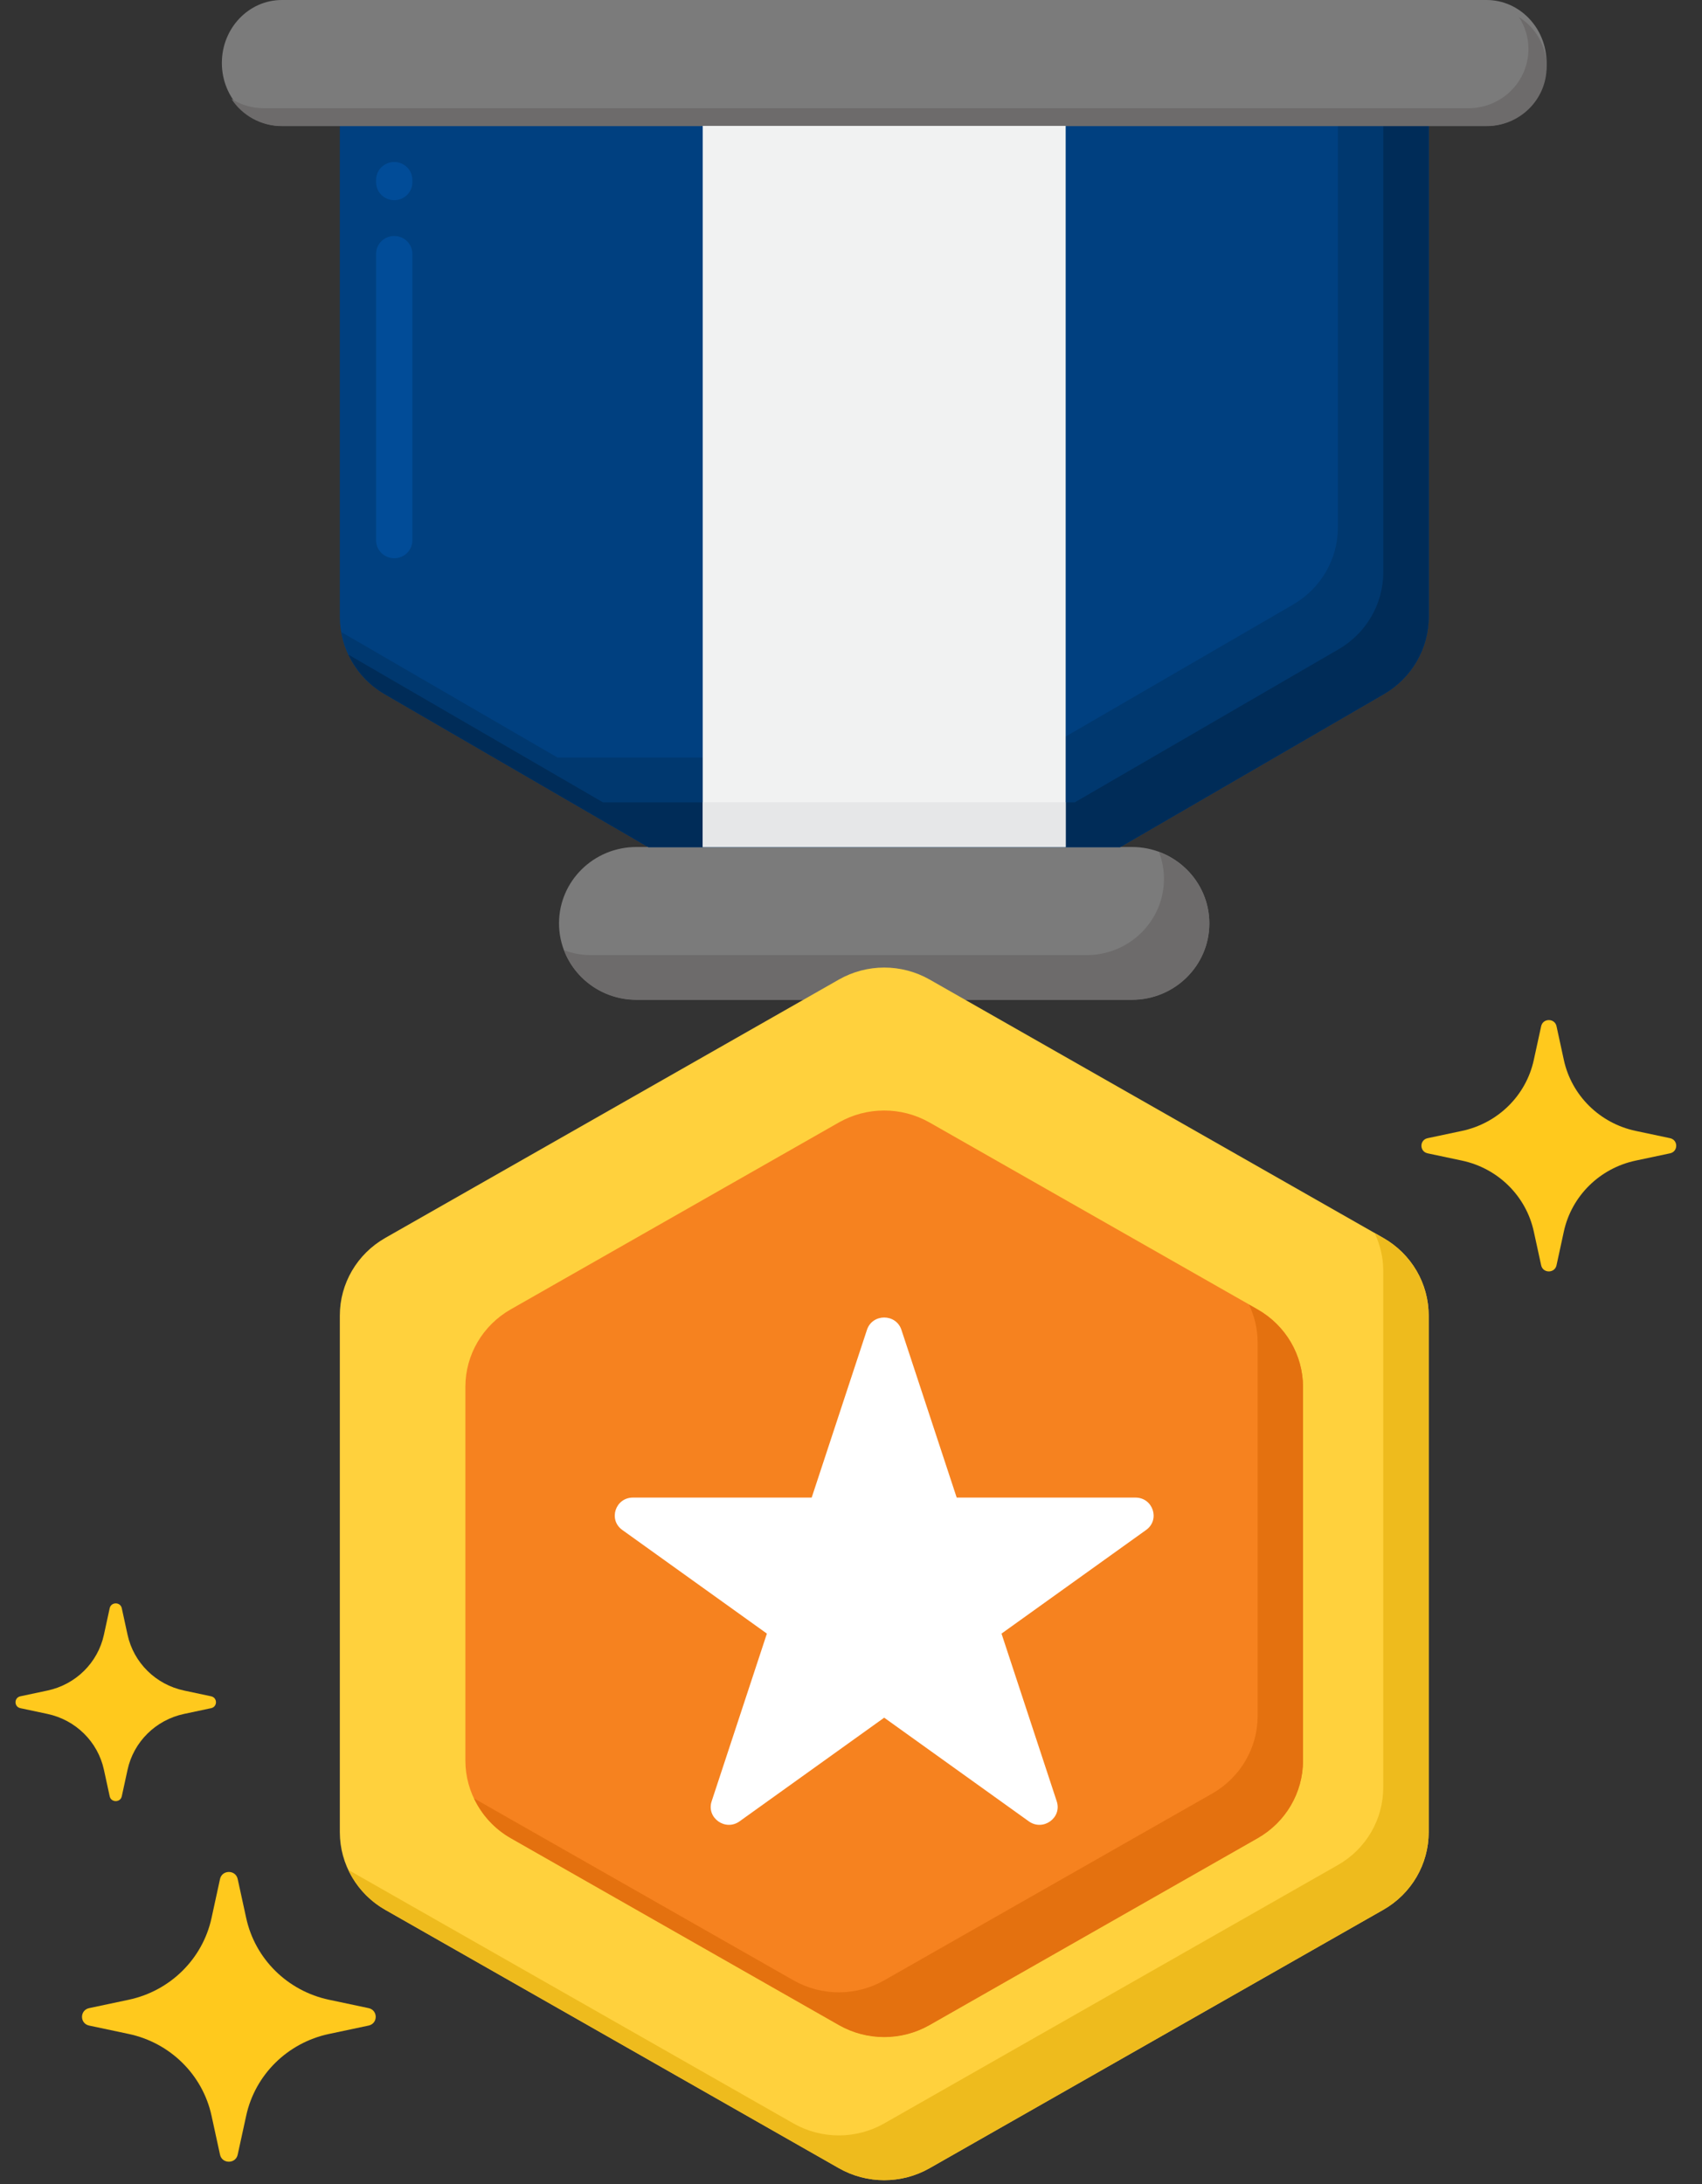 <svg width="60" height="77" viewBox="0 0 60 77" fill="none" xmlns="http://www.w3.org/2000/svg">
<rect x="0" y="0" width="60" height="77" fill="#333333" stroke="none"/>
<path d="M39.904 35.241H22.435C20.928 35.241 19.707 34.036 19.707 32.55C19.707 31.064 20.928 29.859 22.435 29.859H39.904C41.41 29.859 42.631 31.064 42.631 32.55C42.631 34.036 41.41 35.241 39.904 35.241Z" fill="#7B7B7B"/>
<path d="M40.858 30.039C40.969 30.332 41.033 30.648 41.033 30.98C41.033 32.466 39.812 33.67 38.306 33.67H20.836C20.5 33.67 20.18 33.608 19.883 33.498C20.27 34.52 21.265 35.248 22.436 35.248H39.905C41.411 35.248 42.633 34.043 42.633 32.557C42.633 31.403 41.894 30.421 40.858 30.039Z" fill="#6D6B6B"/>
<path d="M50.365 4.438H11.98V21.747C11.98 22.865 12.58 23.9 13.557 24.467L22.856 29.863H39.49L48.788 24.467C49.765 23.9 50.365 22.865 50.365 21.747V4.438Z" fill="#004080"/>
<path d="M13.898 19.679C13.544 19.679 13.258 19.396 13.258 19.048V8.95C13.258 8.602 13.544 8.319 13.898 8.319C14.251 8.319 14.537 8.602 14.537 8.95V19.048C14.537 19.397 14.251 19.679 13.898 19.679ZM13.898 7.057C13.544 7.057 13.258 6.774 13.258 6.426V6.342C13.258 5.994 13.544 5.711 13.898 5.711C14.251 5.711 14.537 5.994 14.537 6.342V6.426C14.537 6.775 14.251 7.057 13.898 7.057Z" fill="#014C98"/>
<path d="M47.165 4.438V18.591C47.165 19.71 46.565 20.744 45.588 21.311L36.289 26.707H19.656L12.031 22.282C12.19 23.188 12.738 23.992 13.556 24.467L22.855 29.863H39.488L48.787 24.467C49.764 23.9 50.364 22.865 50.364 21.747V4.438H47.165Z" fill="#00386F"/>
<path d="M48.765 4.438V20.169C48.765 21.288 48.165 22.322 47.188 22.889L37.889 28.285H21.256L12.285 23.08C12.555 23.648 12.989 24.138 13.556 24.467L22.855 29.863H39.488L48.787 24.467C49.764 23.9 50.364 22.865 50.364 21.747V4.438H48.765Z" fill="#002C58"/>
<path d="M52.406 4.44H9.937C8.768 4.44 7.821 3.446 7.821 2.22C7.821 0.994 8.768 0 9.937 0H52.406C53.574 0 54.522 0.994 54.522 2.22C54.522 3.446 53.574 4.44 52.406 4.44Z" fill="#7B7B7B"/>
<path d="M53.546 0.602C53.758 0.927 53.882 1.312 53.882 1.727C53.882 2.88 52.935 3.815 51.766 3.815H9.297C8.877 3.815 8.486 3.693 8.156 3.484C8.533 4.062 9.189 4.446 9.937 4.446H52.406C53.574 4.446 54.522 3.512 54.522 2.358C54.522 1.62 54.133 0.973 53.546 0.602Z" fill="#6D6B6B"/>
<path d="M24.773 4.438H37.568V29.863H24.773V4.438Z" fill="#F1F2F2"/>
<path d="M24.773 28.281H37.568V29.859H24.773V28.281Z" fill="#E6E7E8"/>
<path d="M50.365 64.592V46.374C50.365 45.247 49.756 44.205 48.766 43.641L32.772 34.532C31.782 33.968 30.563 33.968 29.573 34.532L13.58 43.641C12.59 44.205 11.98 45.247 11.98 46.374V64.592C11.98 65.72 12.59 66.761 13.58 67.325L29.573 76.434C30.563 76.998 31.782 76.998 32.772 76.434L48.766 67.325C49.756 66.761 50.365 65.72 50.365 64.592Z" fill="#FFD13D"/>
<path d="M48.763 43.642L48.46 43.469C48.653 43.879 48.763 44.329 48.763 44.797V63.015C48.763 64.142 48.154 65.184 47.164 65.748L31.17 74.857C30.181 75.42 28.961 75.42 27.972 74.857L12.281 65.92C12.554 66.499 12.998 66.995 13.577 67.325L29.571 76.434C30.561 76.998 31.78 76.998 32.77 76.434L48.763 67.325C49.753 66.761 50.363 65.719 50.363 64.592V46.374C50.363 45.247 49.753 44.205 48.763 43.642Z" fill="#EEBB1D"/>
<path d="M45.933 62.064V48.89C45.933 47.763 45.323 46.721 44.334 46.158L32.769 39.571C31.779 39.008 30.56 39.008 29.57 39.571L18.006 46.158C17.016 46.721 16.406 47.763 16.406 48.89V62.064C16.406 63.191 17.016 64.233 18.006 64.796L29.57 71.383C30.56 71.946 31.779 71.946 32.769 71.383L44.334 64.796C45.323 64.233 45.933 63.191 45.933 62.064Z" fill="#F6821F"/>
<path d="M44.335 46.165L44.032 45.992C44.225 46.402 44.335 46.852 44.335 47.32V60.493C44.335 61.621 43.725 62.662 42.736 63.226L31.171 69.812C30.181 70.376 28.962 70.376 27.972 69.812L16.711 63.399C16.984 63.977 17.428 64.474 18.007 64.803L29.572 71.39C30.561 71.954 31.781 71.954 32.77 71.39L44.335 64.803C45.325 64.24 45.935 63.198 45.935 62.071V48.898C45.935 47.77 45.325 46.729 44.335 46.165Z" fill="#E4710F"/>
<path d="M31.778 46.882L33.726 52.794H40.028C40.647 52.794 40.905 53.576 40.404 53.935L35.306 57.589L37.253 63.502C37.444 64.083 36.77 64.567 36.268 64.207L31.17 60.553L26.072 64.207C25.571 64.567 24.896 64.083 25.087 63.502L27.035 57.589L21.937 53.935C21.436 53.576 21.693 52.794 22.313 52.794H28.614L30.562 46.882C30.753 46.3 31.587 46.3 31.778 46.882Z" fill="white"/>
<path d="M4.293 56.693L4.497 57.631C4.712 58.616 5.492 59.386 6.491 59.597L7.441 59.799C7.671 59.847 7.671 60.17 7.441 60.218L6.491 60.42C5.492 60.632 4.712 61.401 4.497 62.387L4.293 63.325C4.244 63.551 3.917 63.551 3.867 63.325L3.663 62.387C3.449 61.401 2.669 60.632 1.67 60.42L0.719 60.218C0.49 60.17 0.49 59.847 0.719 59.799L1.67 59.597C2.669 59.386 3.449 58.616 3.663 57.631L3.867 56.693C3.917 56.467 4.244 56.467 4.293 56.693Z" fill="#FFC91D"/>
<path d="M8.379 66.241L8.679 67.615C8.993 69.059 10.136 70.187 11.6 70.497L12.993 70.792C13.329 70.863 13.329 71.336 12.993 71.407L11.6 71.702C10.136 72.012 8.993 73.14 8.679 74.584L8.379 75.958C8.308 76.289 7.828 76.289 7.756 75.958L7.457 74.584C7.143 73.14 5.999 72.012 4.536 71.702L3.143 71.407C2.807 71.336 2.807 70.863 3.143 70.792L4.536 70.497C5.999 70.187 7.143 69.059 7.457 67.615L7.756 66.241C7.828 65.909 8.308 65.909 8.379 66.241Z" fill="#FFC91D"/>
<path d="M54.871 36.176L55.13 37.368C55.403 38.621 56.395 39.599 57.664 39.868L58.873 40.124C59.164 40.186 59.164 40.596 58.873 40.658L57.664 40.914C56.395 41.182 55.403 42.161 55.13 43.413L54.871 44.606C54.808 44.893 54.393 44.893 54.33 44.606L54.07 43.413C53.798 42.161 52.806 41.183 51.536 40.914L50.328 40.658C50.036 40.596 50.036 40.186 50.328 40.124L51.536 39.868C52.806 39.599 53.798 38.621 54.07 37.368L54.33 36.176C54.393 35.889 54.808 35.889 54.871 36.176Z" fill="#FFC91D"/>
</svg>
